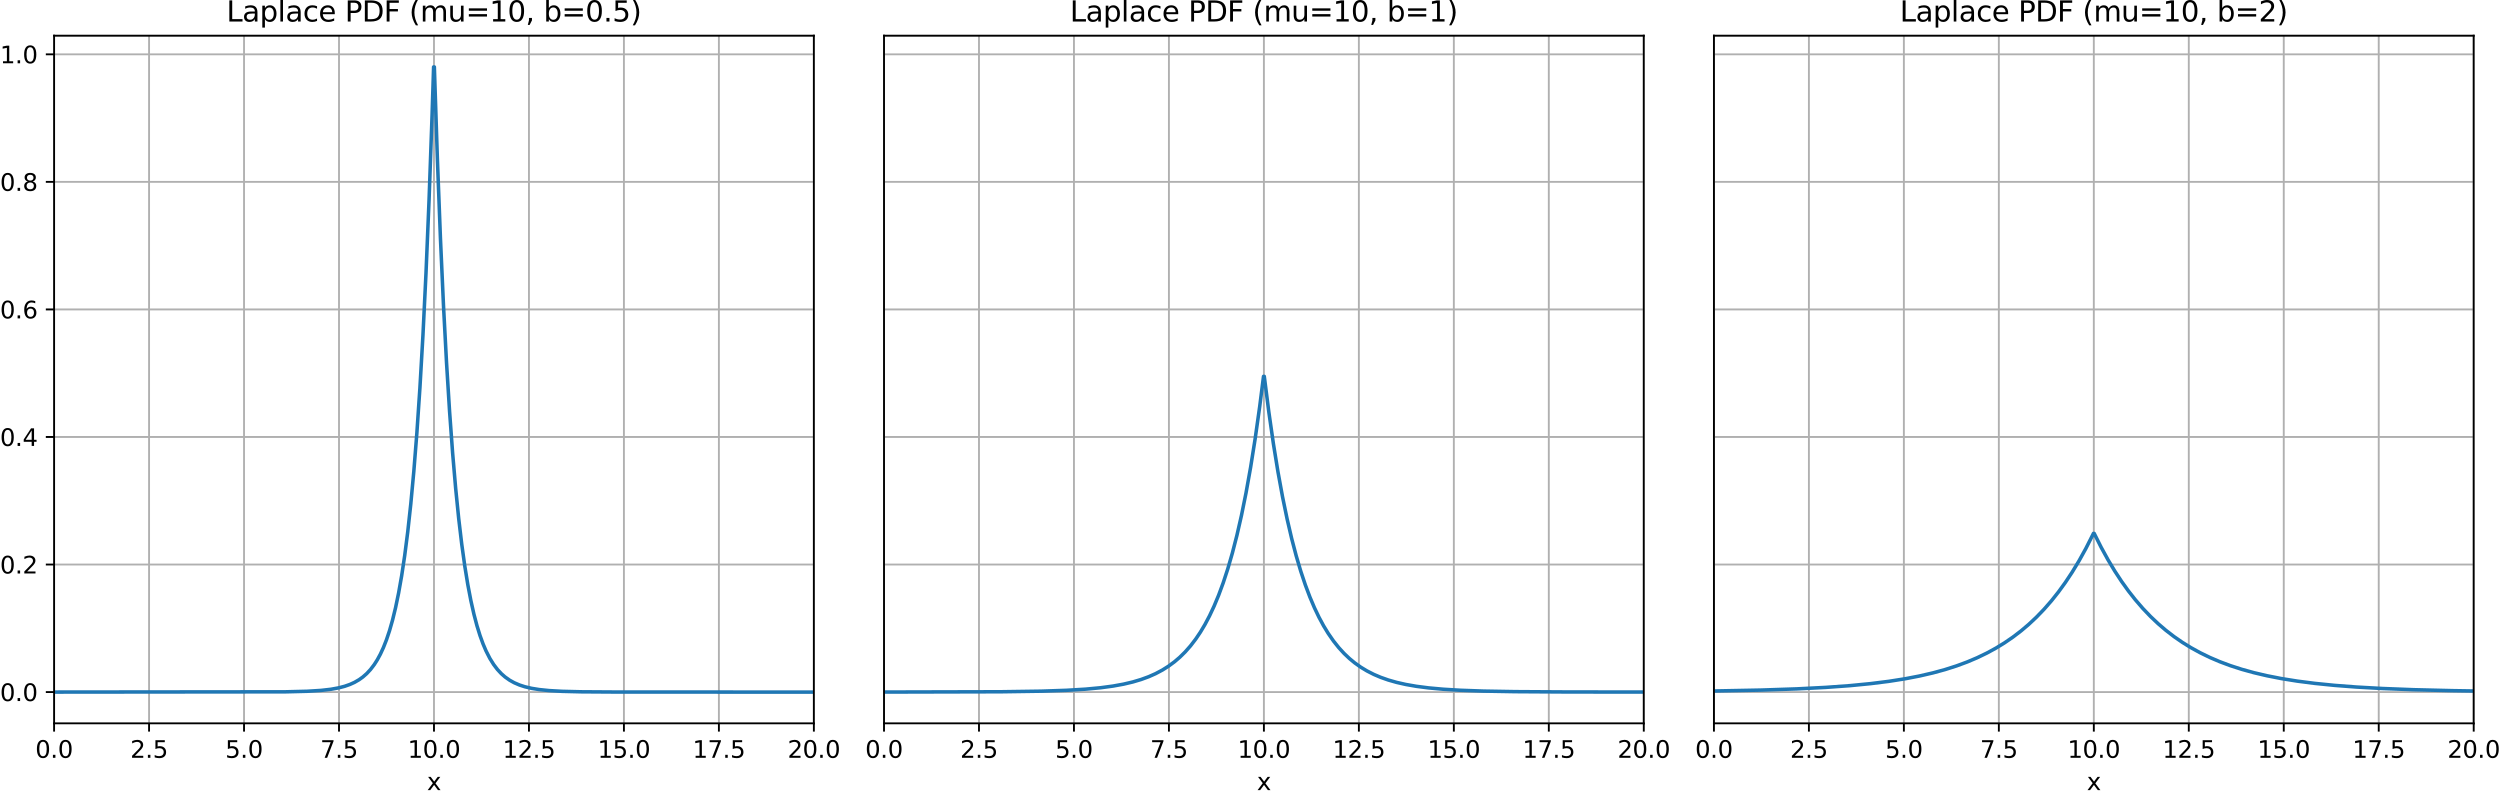 <?xml version="1.0" encoding="UTF-8" standalone="no"?>
<svg
   width="1058.571pt"
   height="336.634pt"
   viewBox="0 0 1058.571 336.634"
   version="1.1"
   id="svg981"
   sodipodi:docname="laplace_distribution.svg"
   inkscape:version="1.2.2 (b0a8486, 2022-12-01)"
   xmlns:inkscape="http://www.inkscape.org/namespaces/inkscape"
   xmlns:sodipodi="http://sodipodi.sourceforge.net/DTD/sodipodi-0.dtd"
   xmlns:xlink="http://www.w3.org/1999/xlink"
   xmlns="http://www.w3.org/2000/svg"
   xmlns:svg="http://www.w3.org/2000/svg"
   xmlns:rdf="http://www.w3.org/1999/02/22-rdf-syntax-ns#"
   xmlns:cc="http://creativecommons.org/ns#"
   xmlns:dc="http://purl.org/dc/elements/1.1/">
  <sodipodi:namedview
     id="namedview983"
     pagecolor="#ffffff"
     bordercolor="#000000"
     borderopacity="0.25"
     inkscape:showpageshadow="2"
     inkscape:pageopacity="0.0"
     inkscape:pagecheckerboard="0"
     inkscape:deskcolor="#d1d1d1"
     inkscape:document-units="pt"
     showgrid="false"
     inkscape:zoom="0.93664012"
     inkscape:cx="585.06996"
     inkscape:cy="224.73946"
     inkscape:window-width="1848"
     inkscape:window-height="1016"
     inkscape:window-x="72"
     inkscape:window-y="27"
     inkscape:window-maximized="1"
     inkscape:current-layer="svg981" />
  <defs
     id="defs6">
    <style
       type="text/css"
       id="style4">*{stroke-linejoin: round; stroke-linecap: butt}</style>
  </defs>
  <g
     id="figure_1">
    <g
       id="patch_1">
      <path
         d="M 0 336.634  L 1058.571 336.634  L 1058.571 0  L 0 0  z "
         style="fill: #ffffff"
         id="path8" />
    </g>
    <g
       id="axes_1">
      <g
         id="patch_2">
        <path
           d="M 22.903 306.278  L 344.615 306.278  L 344.615 15.118  L 22.903 15.118  z "
           style="fill: #ffffff"
           id="path11" />
      </g>
      <g
         id="matplotlib.axis_1">
        <g
           id="xtick_1">
          <g
             id="line2d_1">
            <path
               d="M 22.903 306.278  L 22.903 15.118  "
               clip-path="url(#p0ee4fbca55)"
               style="fill: none; stroke: #b0b0b0; stroke-width: 0.8; stroke-linecap: square"
               id="path14" />
          </g>
          <g
             id="line2d_2">
            <defs
               id="defs18">
              <path
                 id="md9a27028e1"
                 d="M 0 0  L 0 3.5  "
                 style="stroke: #000000; stroke-width: 0.8" />
            </defs>
            <g
               id="g22">
              <use
                 xlink:href="#md9a27028e1"
                 x="22.903"
                 y="306.278"
                 style="stroke: #000000; stroke-width: 0.8"
                 id="use20" />
            </g>
          </g>
          <g
             id="text_1">
            <!-- 0.0 -->
            <g
               transform="translate(14.952 320.877) scale(0.1 -0.1)"
               id="g35">
              <defs
                 id="defs27">
                <path
                   id="DejaVuSans-30"
                   d="M 2034 4250  Q 1547 4250 1301 3770  Q 1056 3291 1056 2328  Q 1056 1369 1301 889  Q 1547 409 2034 409  Q 2525 409 2770 889  Q 3016 1369 3016 2328  Q 3016 3291 2770 3770  Q 2525 4250 2034 4250  z M 2034 4750  Q 2819 4750 3233 4129  Q 3647 3509 3647 2328  Q 3647 1150 3233 529  Q 2819 -91 2034 -91  Q 1250 -91 836 529  Q 422 1150 422 2328  Q 422 3509 836 4129  Q 1250 4750 2034 4750  z "
                   transform="scale(0.016)" />
                <path
                   id="DejaVuSans-2e"
                   d="M 684 794  L 1344 794  L 1344 0  L 684 0  L 684 794  z "
                   transform="scale(0.016)" />
              </defs>
              <use
                 xlink:href="#DejaVuSans-30"
                 id="use29" />
              <use
                 xlink:href="#DejaVuSans-2e"
                 x="63.623"
                 id="use31" />
              <use
                 xlink:href="#DejaVuSans-30"
                 x="95.41"
                 id="use33" />
            </g>
          </g>
        </g>
        <g
           id="xtick_2">
          <g
             id="line2d_3">
            <path
               d="M 63.117 306.278  L 63.117 15.118  "
               clip-path="url(#p0ee4fbca55)"
               style="fill: none; stroke: #b0b0b0; stroke-width: 0.8; stroke-linecap: square"
               id="path39" />
          </g>
          <g
             id="line2d_4">
            <g
               id="g44">
              <use
                 xlink:href="#md9a27028e1"
                 x="63.117"
                 y="306.278"
                 style="stroke: #000000; stroke-width: 0.8"
                 id="use42" />
            </g>
          </g>
          <g
             id="text_2">
            <!-- 2.5 -->
            <g
               transform="translate(55.166 320.877) scale(0.1 -0.1)"
               id="g57">
              <defs
                 id="defs49">
                <path
                   id="DejaVuSans-32"
                   d="M 1228 531  L 3431 531  L 3431 0  L 469 0  L 469 531  Q 828 903 1448 1529  Q 2069 2156 2228 2338  Q 2531 2678 2651 2914  Q 2772 3150 2772 3378  Q 2772 3750 2511 3984  Q 2250 4219 1831 4219  Q 1534 4219 1204 4116  Q 875 4013 500 3803  L 500 4441  Q 881 4594 1212 4672  Q 1544 4750 1819 4750  Q 2544 4750 2975 4387  Q 3406 4025 3406 3419  Q 3406 3131 3298 2873  Q 3191 2616 2906 2266  Q 2828 2175 2409 1742  Q 1991 1309 1228 531  z "
                   transform="scale(0.016)" />
                <path
                   id="DejaVuSans-35"
                   d="M 691 4666  L 3169 4666  L 3169 4134  L 1269 4134  L 1269 2991  Q 1406 3038 1543 3061  Q 1681 3084 1819 3084  Q 2600 3084 3056 2656  Q 3513 2228 3513 1497  Q 3513 744 3044 326  Q 2575 -91 1722 -91  Q 1428 -91 1123 -41  Q 819 9 494 109  L 494 744  Q 775 591 1075 516  Q 1375 441 1709 441  Q 2250 441 2565 725  Q 2881 1009 2881 1497  Q 2881 1984 2565 2268  Q 2250 2553 1709 2553  Q 1456 2553 1204 2497  Q 953 2441 691 2322  L 691 4666  z "
                   transform="scale(0.016)" />
              </defs>
              <use
                 xlink:href="#DejaVuSans-32"
                 id="use51" />
              <use
                 xlink:href="#DejaVuSans-2e"
                 x="63.623"
                 id="use53" />
              <use
                 xlink:href="#DejaVuSans-35"
                 x="95.41"
                 id="use55" />
            </g>
          </g>
        </g>
        <g
           id="xtick_3">
          <g
             id="line2d_5">
            <path
               d="M 103.331 306.278  L 103.331 15.118  "
               clip-path="url(#p0ee4fbca55)"
               style="fill: none; stroke: #b0b0b0; stroke-width: 0.8; stroke-linecap: square"
               id="path61" />
          </g>
          <g
             id="line2d_6">
            <g
               id="g66">
              <use
                 xlink:href="#md9a27028e1"
                 x="103.331"
                 y="306.278"
                 style="stroke: #000000; stroke-width: 0.8"
                 id="use64" />
            </g>
          </g>
          <g
             id="text_3">
            <!-- 5.0 -->
            <g
               transform="translate(95.379 320.877) scale(0.1 -0.1)"
               id="g75">
              <use
                 xlink:href="#DejaVuSans-35"
                 id="use69" />
              <use
                 xlink:href="#DejaVuSans-2e"
                 x="63.623"
                 id="use71" />
              <use
                 xlink:href="#DejaVuSans-30"
                 x="95.41"
                 id="use73" />
            </g>
          </g>
        </g>
        <g
           id="xtick_4">
          <g
             id="line2d_7">
            <path
               d="M 143.545 306.278  L 143.545 15.118  "
               clip-path="url(#p0ee4fbca55)"
               style="fill: none; stroke: #b0b0b0; stroke-width: 0.8; stroke-linecap: square"
               id="path79" />
          </g>
          <g
             id="line2d_8">
            <g
               id="g84">
              <use
                 xlink:href="#md9a27028e1"
                 x="143.545"
                 y="306.278"
                 style="stroke: #000000; stroke-width: 0.8"
                 id="use82" />
            </g>
          </g>
          <g
             id="text_4">
            <!-- 7.5 -->
            <g
               transform="translate(135.593 320.877) scale(0.1 -0.1)"
               id="g96">
              <defs
                 id="defs88">
                <path
                   id="DejaVuSans-37"
                   d="M 525 4666  L 3525 4666  L 3525 4397  L 1831 0  L 1172 0  L 2766 4134  L 525 4134  L 525 4666  z "
                   transform="scale(0.016)" />
              </defs>
              <use
                 xlink:href="#DejaVuSans-37"
                 id="use90" />
              <use
                 xlink:href="#DejaVuSans-2e"
                 x="63.623"
                 id="use92" />
              <use
                 xlink:href="#DejaVuSans-35"
                 x="95.41"
                 id="use94" />
            </g>
          </g>
        </g>
        <g
           id="xtick_5">
          <g
             id="line2d_9">
            <path
               d="M 183.759 306.278  L 183.759 15.118  "
               clip-path="url(#p0ee4fbca55)"
               style="fill: none; stroke: #b0b0b0; stroke-width: 0.8; stroke-linecap: square"
               id="path100" />
          </g>
          <g
             id="line2d_10">
            <g
               id="g105">
              <use
                 xlink:href="#md9a27028e1"
                 x="183.759"
                 y="306.278"
                 style="stroke: #000000; stroke-width: 0.8"
                 id="use103" />
            </g>
          </g>
          <g
             id="text_5">
            <!-- 10.0 -->
            <g
               transform="translate(172.626 320.877) scale(0.1 -0.1)"
               id="g119">
              <defs
                 id="defs109">
                <path
                   id="DejaVuSans-31"
                   d="M 794 531  L 1825 531  L 1825 4091  L 703 3866  L 703 4441  L 1819 4666  L 2450 4666  L 2450 531  L 3481 531  L 3481 0  L 794 0  L 794 531  z "
                   transform="scale(0.016)" />
              </defs>
              <use
                 xlink:href="#DejaVuSans-31"
                 id="use111" />
              <use
                 xlink:href="#DejaVuSans-30"
                 x="63.623"
                 id="use113" />
              <use
                 xlink:href="#DejaVuSans-2e"
                 x="127.246"
                 id="use115" />
              <use
                 xlink:href="#DejaVuSans-30"
                 x="159.033"
                 id="use117" />
            </g>
          </g>
        </g>
        <g
           id="xtick_6">
          <g
             id="line2d_11">
            <path
               d="M 223.973 306.278  L 223.973 15.118  "
               clip-path="url(#p0ee4fbca55)"
               style="fill: none; stroke: #b0b0b0; stroke-width: 0.8; stroke-linecap: square"
               id="path123" />
          </g>
          <g
             id="line2d_12">
            <g
               id="g128">
              <use
                 xlink:href="#md9a27028e1"
                 x="223.973"
                 y="306.278"
                 style="stroke: #000000; stroke-width: 0.8"
                 id="use126" />
            </g>
          </g>
          <g
             id="text_6">
            <!-- 12.5 -->
            <g
               transform="translate(212.84 320.877) scale(0.1 -0.1)"
               id="g139">
              <use
                 xlink:href="#DejaVuSans-31"
                 id="use131" />
              <use
                 xlink:href="#DejaVuSans-32"
                 x="63.623"
                 id="use133" />
              <use
                 xlink:href="#DejaVuSans-2e"
                 x="127.246"
                 id="use135" />
              <use
                 xlink:href="#DejaVuSans-35"
                 x="159.033"
                 id="use137" />
            </g>
          </g>
        </g>
        <g
           id="xtick_7">
          <g
             id="line2d_13">
            <path
               d="M 264.187 306.278  L 264.187 15.118  "
               clip-path="url(#p0ee4fbca55)"
               style="fill: none; stroke: #b0b0b0; stroke-width: 0.8; stroke-linecap: square"
               id="path143" />
          </g>
          <g
             id="line2d_14">
            <g
               id="g148">
              <use
                 xlink:href="#md9a27028e1"
                 x="264.187"
                 y="306.278"
                 style="stroke: #000000; stroke-width: 0.8"
                 id="use146" />
            </g>
          </g>
          <g
             id="text_7">
            <!-- 15.0 -->
            <g
               transform="translate(253.054 320.877) scale(0.1 -0.1)"
               id="g159">
              <use
                 xlink:href="#DejaVuSans-31"
                 id="use151" />
              <use
                 xlink:href="#DejaVuSans-35"
                 x="63.623"
                 id="use153" />
              <use
                 xlink:href="#DejaVuSans-2e"
                 x="127.246"
                 id="use155" />
              <use
                 xlink:href="#DejaVuSans-30"
                 x="159.033"
                 id="use157" />
            </g>
          </g>
        </g>
        <g
           id="xtick_8">
          <g
             id="line2d_15">
            <path
               d="M 304.401 306.278  L 304.401 15.118  "
               clip-path="url(#p0ee4fbca55)"
               style="fill: none; stroke: #b0b0b0; stroke-width: 0.8; stroke-linecap: square"
               id="path163" />
          </g>
          <g
             id="line2d_16">
            <g
               id="g168">
              <use
                 xlink:href="#md9a27028e1"
                 x="304.401"
                 y="306.278"
                 style="stroke: #000000; stroke-width: 0.8"
                 id="use166" />
            </g>
          </g>
          <g
             id="text_8">
            <!-- 17.5 -->
            <g
               transform="translate(293.268 320.877) scale(0.1 -0.1)"
               id="g179">
              <use
                 xlink:href="#DejaVuSans-31"
                 id="use171" />
              <use
                 xlink:href="#DejaVuSans-37"
                 x="63.623"
                 id="use173" />
              <use
                 xlink:href="#DejaVuSans-2e"
                 x="127.246"
                 id="use175" />
              <use
                 xlink:href="#DejaVuSans-35"
                 x="159.033"
                 id="use177" />
            </g>
          </g>
        </g>
        <g
           id="xtick_9">
          <g
             id="line2d_17">
            <path
               d="M 344.615 306.278  L 344.615 15.118  "
               clip-path="url(#p0ee4fbca55)"
               style="fill: none; stroke: #b0b0b0; stroke-width: 0.8; stroke-linecap: square"
               id="path183" />
          </g>
          <g
             id="line2d_18">
            <g
               id="g188">
              <use
                 xlink:href="#md9a27028e1"
                 x="344.615"
                 y="306.278"
                 style="stroke: #000000; stroke-width: 0.8"
                 id="use186" />
            </g>
          </g>
          <g
             id="text_9">
            <!-- 20.0 -->
            <g
               transform="translate(333.482 320.877) scale(0.1 -0.1)"
               id="g199">
              <use
                 xlink:href="#DejaVuSans-32"
                 id="use191" />
              <use
                 xlink:href="#DejaVuSans-30"
                 x="63.623"
                 id="use193" />
              <use
                 xlink:href="#DejaVuSans-2e"
                 x="127.246"
                 id="use195" />
              <use
                 xlink:href="#DejaVuSans-30"
                 x="159.033"
                 id="use197" />
            </g>
          </g>
        </g>
        <g
           id="text_10">
          <!-- x -->
          <g
             transform="translate(180.8 334.555) scale(0.1 -0.1)"
             id="g208">
            <defs
               id="defs204">
              <path
                 id="DejaVuSans-78"
                 d="M 3513 3500  L 2247 1797  L 3578 0  L 2900 0  L 1881 1375  L 863 0  L 184 0  L 1544 1831  L 300 3500  L 978 3500  L 1906 2253  L 2834 3500  L 3513 3500  z "
                 transform="scale(0.016)" />
            </defs>
            <use
               xlink:href="#DejaVuSans-78"
               id="use206" />
          </g>
        </g>
      </g>
      <g
         id="matplotlib.axis_2">
        <g
           id="ytick_1">
          <g
             id="line2d_19">
            <path
               d="M 22.903 293.044  L 344.615 293.044  "
               clip-path="url(#p0ee4fbca55)"
               style="fill: none; stroke: #b0b0b0; stroke-width: 0.8; stroke-linecap: square"
               id="path212" />
          </g>
          <g
             id="line2d_20">
            <defs
               id="defs216">
              <path
                 id="m57f2891fca"
                 d="M 0 0  L -3.5 0  "
                 style="stroke: #000000; stroke-width: 0.8" />
            </defs>
            <g
               id="g220">
              <use
                 xlink:href="#m57f2891fca"
                 x="22.903"
                 y="293.044"
                 style="stroke: #000000; stroke-width: 0.8"
                 id="use218" />
            </g>
          </g>
          <g
             id="text_11">
            <!-- 0.0 -->
            <g
               transform="translate(0 296.843) scale(0.1 -0.1)"
               id="g229">
              <use
                 xlink:href="#DejaVuSans-30"
                 id="use223" />
              <use
                 xlink:href="#DejaVuSans-2e"
                 x="63.623"
                 id="use225" />
              <use
                 xlink:href="#DejaVuSans-30"
                 x="95.41"
                 id="use227" />
            </g>
          </g>
        </g>
        <g
           id="ytick_2">
          <g
             id="line2d_21">
            <path
               d="M 22.903 239.035  L 344.615 239.035  "
               clip-path="url(#p0ee4fbca55)"
               style="fill: none; stroke: #b0b0b0; stroke-width: 0.8; stroke-linecap: square"
               id="path233" />
          </g>
          <g
             id="line2d_22">
            <g
               id="g238">
              <use
                 xlink:href="#m57f2891fca"
                 x="22.903"
                 y="239.035"
                 style="stroke: #000000; stroke-width: 0.8"
                 id="use236" />
            </g>
          </g>
          <g
             id="text_12">
            <!-- 0.2 -->
            <g
               transform="translate(0 242.834) scale(0.1 -0.1)"
               id="g247">
              <use
                 xlink:href="#DejaVuSans-30"
                 id="use241" />
              <use
                 xlink:href="#DejaVuSans-2e"
                 x="63.623"
                 id="use243" />
              <use
                 xlink:href="#DejaVuSans-32"
                 x="95.41"
                 id="use245" />
            </g>
          </g>
        </g>
        <g
           id="ytick_3">
          <g
             id="line2d_23">
            <path
               d="M 22.903 185.026  L 344.615 185.026  "
               clip-path="url(#p0ee4fbca55)"
               style="fill: none; stroke: #b0b0b0; stroke-width: 0.8; stroke-linecap: square"
               id="path251" />
          </g>
          <g
             id="line2d_24">
            <g
               id="g256">
              <use
                 xlink:href="#m57f2891fca"
                 x="22.903"
                 y="185.026"
                 style="stroke: #000000; stroke-width: 0.8"
                 id="use254" />
            </g>
          </g>
          <g
             id="text_13">
            <!-- 0.4 -->
            <g
               transform="translate(0 188.825) scale(0.1 -0.1)"
               id="g268">
              <defs
                 id="defs260">
                <path
                   id="DejaVuSans-34"
                   d="M 2419 4116  L 825 1625  L 2419 1625  L 2419 4116  z M 2253 4666  L 3047 4666  L 3047 1625  L 3713 1625  L 3713 1100  L 3047 1100  L 3047 0  L 2419 0  L 2419 1100  L 313 1100  L 313 1709  L 2253 4666  z "
                   transform="scale(0.016)" />
              </defs>
              <use
                 xlink:href="#DejaVuSans-30"
                 id="use262" />
              <use
                 xlink:href="#DejaVuSans-2e"
                 x="63.623"
                 id="use264" />
              <use
                 xlink:href="#DejaVuSans-34"
                 x="95.41"
                 id="use266" />
            </g>
          </g>
        </g>
        <g
           id="ytick_4">
          <g
             id="line2d_25">
            <path
               d="M 22.903 131.018  L 344.615 131.018  "
               clip-path="url(#p0ee4fbca55)"
               style="fill: none; stroke: #b0b0b0; stroke-width: 0.8; stroke-linecap: square"
               id="path272" />
          </g>
          <g
             id="line2d_26">
            <g
               id="g277">
              <use
                 xlink:href="#m57f2891fca"
                 x="22.903"
                 y="131.018"
                 style="stroke: #000000; stroke-width: 0.8"
                 id="use275" />
            </g>
          </g>
          <g
             id="text_14">
            <!-- 0.6 -->
            <g
               transform="translate(0 134.817) scale(0.1 -0.1)"
               id="g289">
              <defs
                 id="defs281">
                <path
                   id="DejaVuSans-36"
                   d="M 2113 2584  Q 1688 2584 1439 2293  Q 1191 2003 1191 1497  Q 1191 994 1439 701  Q 1688 409 2113 409  Q 2538 409 2786 701  Q 3034 994 3034 1497  Q 3034 2003 2786 2293  Q 2538 2584 2113 2584  z M 3366 4563  L 3366 3988  Q 3128 4100 2886 4159  Q 2644 4219 2406 4219  Q 1781 4219 1451 3797  Q 1122 3375 1075 2522  Q 1259 2794 1537 2939  Q 1816 3084 2150 3084  Q 2853 3084 3261 2657  Q 3669 2231 3669 1497  Q 3669 778 3244 343  Q 2819 -91 2113 -91  Q 1303 -91 875 529  Q 447 1150 447 2328  Q 447 3434 972 4092  Q 1497 4750 2381 4750  Q 2619 4750 2861 4703  Q 3103 4656 3366 4563  z "
                   transform="scale(0.016)" />
              </defs>
              <use
                 xlink:href="#DejaVuSans-30"
                 id="use283" />
              <use
                 xlink:href="#DejaVuSans-2e"
                 x="63.623"
                 id="use285" />
              <use
                 xlink:href="#DejaVuSans-36"
                 x="95.41"
                 id="use287" />
            </g>
          </g>
        </g>
        <g
           id="ytick_5">
          <g
             id="line2d_27">
            <path
               d="M 22.903 77.009  L 344.615 77.009  "
               clip-path="url(#p0ee4fbca55)"
               style="fill: none; stroke: #b0b0b0; stroke-width: 0.8; stroke-linecap: square"
               id="path293" />
          </g>
          <g
             id="line2d_28">
            <g
               id="g298">
              <use
                 xlink:href="#m57f2891fca"
                 x="22.903"
                 y="77.009"
                 style="stroke: #000000; stroke-width: 0.8"
                 id="use296" />
            </g>
          </g>
          <g
             id="text_15">
            <!-- 0.8 -->
            <g
               transform="translate(0 80.808) scale(0.1 -0.1)"
               id="g310">
              <defs
                 id="defs302">
                <path
                   id="DejaVuSans-38"
                   d="M 2034 2216  Q 1584 2216 1326 1975  Q 1069 1734 1069 1313  Q 1069 891 1326 650  Q 1584 409 2034 409  Q 2484 409 2743 651  Q 3003 894 3003 1313  Q 3003 1734 2745 1975  Q 2488 2216 2034 2216  z M 1403 2484  Q 997 2584 770 2862  Q 544 3141 544 3541  Q 544 4100 942 4425  Q 1341 4750 2034 4750  Q 2731 4750 3128 4425  Q 3525 4100 3525 3541  Q 3525 3141 3298 2862  Q 3072 2584 2669 2484  Q 3125 2378 3379 2068  Q 3634 1759 3634 1313  Q 3634 634 3220 271  Q 2806 -91 2034 -91  Q 1263 -91 848 271  Q 434 634 434 1313  Q 434 1759 690 2068  Q 947 2378 1403 2484  z M 1172 3481  Q 1172 3119 1398 2916  Q 1625 2713 2034 2713  Q 2441 2713 2670 2916  Q 2900 3119 2900 3481  Q 2900 3844 2670 4047  Q 2441 4250 2034 4250  Q 1625 4250 1398 4047  Q 1172 3844 1172 3481  z "
                   transform="scale(0.016)" />
              </defs>
              <use
                 xlink:href="#DejaVuSans-30"
                 id="use304" />
              <use
                 xlink:href="#DejaVuSans-2e"
                 x="63.623"
                 id="use306" />
              <use
                 xlink:href="#DejaVuSans-38"
                 x="95.41"
                 id="use308" />
            </g>
          </g>
        </g>
        <g
           id="ytick_6">
          <g
             id="line2d_29">
            <path
               d="M 22.903 23  L 344.615 23  "
               clip-path="url(#p0ee4fbca55)"
               style="fill: none; stroke: #b0b0b0; stroke-width: 0.8; stroke-linecap: square"
               id="path314" />
          </g>
          <g
             id="line2d_30">
            <g
               id="g319">
              <use
                 xlink:href="#m57f2891fca"
                 x="22.903"
                 y="23"
                 style="stroke: #000000; stroke-width: 0.8"
                 id="use317" />
            </g>
          </g>
          <g
             id="text_16">
            <!-- 1.0 -->
            <g
               transform="translate(0 26.799) scale(0.1 -0.1)"
               id="g328">
              <use
                 xlink:href="#DejaVuSans-31"
                 id="use322" />
              <use
                 xlink:href="#DejaVuSans-2e"
                 x="63.623"
                 id="use324" />
              <use
                 xlink:href="#DejaVuSans-30"
                 x="95.41"
                 id="use326" />
            </g>
          </g>
        </g>
      </g>
      <g
         id="line2d_31">
        <path
           d="M 22.903 293.044  L 120.801 292.936  L 130.14 292.7  L 135.937 292.337  L 140.123 291.855  L 143.344 291.269  L 145.92 290.599  L 148.174 289.808  L 150.106 288.93  L 152.039 287.812  L 153.649 286.653  L 155.259 285.236  L 156.869 283.506  L 158.479 281.392  L 159.767 279.368  L 161.056 276.993  L 162.344 274.205  L 163.632 270.932  L 164.92 267.092  L 166.208 262.584  L 167.496 257.293  L 168.784 251.083  L 170.073 243.795  L 171.361 235.241  L 172.649 225.2  L 173.937 213.416  L 175.225 199.585  L 176.513 183.351  L 177.801 164.298  L 179.089 141.934  L 180.378 115.687  L 181.666 84.88  L 182.954 48.723  L 183.598 28.353  L 183.92 28.353  L 185.208 67.525  L 186.496 100.9  L 187.784 129.336  L 189.073 153.563  L 190.361 174.205  L 191.649 191.793  L 192.937 206.777  L 194.225 219.544  L 195.513 230.421  L 196.801 239.689  L 198.089 247.585  L 199.378 254.313  L 200.666 260.044  L 201.954 264.928  L 203.242 269.089  L 204.53 272.634  L 205.818 275.655  L 207.428 278.809  L 209.039 281.392  L 210.649 283.506  L 212.259 285.236  L 213.869 286.653  L 215.801 288.018  L 217.734 289.091  L 219.988 290.057  L 222.242 290.787  L 225.14 291.47  L 228.361 291.989  L 232.547 292.417  L 238.022 292.726  L 246.072 292.927  L 260.564 293.024  L 315.954 293.044  L 344.615 293.044  L 344.615 293.044  "
           clip-path="url(#p0ee4fbca55)"
           style="fill: none; stroke: #1f77b4; stroke-width: 1.5; stroke-linecap: square"
           id="path333" />
      </g>
      <g
         id="patch_3">
        <path
           d="M 22.903 306.278  L 22.903 15.118  "
           style="fill: none; stroke: #000000; stroke-width: 0.8; stroke-linejoin: miter; stroke-linecap: square"
           id="path336" />
      </g>
      <g
         id="patch_4">
        <path
           d="M 344.615 306.278  L 344.615 15.118  "
           style="fill: none; stroke: #000000; stroke-width: 0.8; stroke-linejoin: miter; stroke-linecap: square"
           id="path339" />
      </g>
      <g
         id="patch_5">
        <path
           d="M 22.903 306.278  L 344.615 306.278  "
           style="fill: none; stroke: #000000; stroke-width: 0.8; stroke-linejoin: miter; stroke-linecap: square"
           id="path342" />
      </g>
      <g
         id="patch_6">
        <path
           d="M 22.903 15.118  L 344.615 15.118  "
           style="fill: none; stroke: #000000; stroke-width: 0.8; stroke-linejoin: miter; stroke-linecap: square"
           id="path345" />
      </g>
      <g
         id="text_17">
        <!-- Laplace PDF (mu=10, b=0.5) -->
        <g
           transform="translate(95.909 9.118) scale(0.12 -0.12)"
           id="g419">
          <defs
             id="defs365">
            <path
               id="DejaVuSans-4c"
               d="M 628 4666  L 1259 4666  L 1259 531  L 3531 531  L 3531 0  L 628 0  L 628 4666  z "
               transform="scale(0.016)" />
            <path
               id="DejaVuSans-61"
               d="M 2194 1759  Q 1497 1759 1228 1600  Q 959 1441 959 1056  Q 959 750 1161 570  Q 1363 391 1709 391  Q 2188 391 2477 730  Q 2766 1069 2766 1631  L 2766 1759  L 2194 1759  z M 3341 1997  L 3341 0  L 2766 0  L 2766 531  Q 2569 213 2275 61  Q 1981 -91 1556 -91  Q 1019 -91 701 211  Q 384 513 384 1019  Q 384 1609 779 1909  Q 1175 2209 1959 2209  L 2766 2209  L 2766 2266  Q 2766 2663 2505 2880  Q 2244 3097 1772 3097  Q 1472 3097 1187 3025  Q 903 2953 641 2809  L 641 3341  Q 956 3463 1253 3523  Q 1550 3584 1831 3584  Q 2591 3584 2966 3190  Q 3341 2797 3341 1997  z "
               transform="scale(0.016)" />
            <path
               id="DejaVuSans-70"
               d="M 1159 525  L 1159 -1331  L 581 -1331  L 581 3500  L 1159 3500  L 1159 2969  Q 1341 3281 1617 3432  Q 1894 3584 2278 3584  Q 2916 3584 3314 3078  Q 3713 2572 3713 1747  Q 3713 922 3314 415  Q 2916 -91 2278 -91  Q 1894 -91 1617 61  Q 1341 213 1159 525  z M 3116 1747  Q 3116 2381 2855 2742  Q 2594 3103 2138 3103  Q 1681 3103 1420 2742  Q 1159 2381 1159 1747  Q 1159 1113 1420 752  Q 1681 391 2138 391  Q 2594 391 2855 752  Q 3116 1113 3116 1747  z "
               transform="scale(0.016)" />
            <path
               id="DejaVuSans-6c"
               d="M 603 4863  L 1178 4863  L 1178 0  L 603 0  L 603 4863  z "
               transform="scale(0.016)" />
            <path
               id="DejaVuSans-63"
               d="M 3122 3366  L 3122 2828  Q 2878 2963 2633 3030  Q 2388 3097 2138 3097  Q 1578 3097 1268 2742  Q 959 2388 959 1747  Q 959 1106 1268 751  Q 1578 397 2138 397  Q 2388 397 2633 464  Q 2878 531 3122 666  L 3122 134  Q 2881 22 2623 -34  Q 2366 -91 2075 -91  Q 1284 -91 818 406  Q 353 903 353 1747  Q 353 2603 823 3093  Q 1294 3584 2113 3584  Q 2378 3584 2631 3529  Q 2884 3475 3122 3366  z "
               transform="scale(0.016)" />
            <path
               id="DejaVuSans-65"
               d="M 3597 1894  L 3597 1613  L 953 1613  Q 991 1019 1311 708  Q 1631 397 2203 397  Q 2534 397 2845 478  Q 3156 559 3463 722  L 3463 178  Q 3153 47 2828 -22  Q 2503 -91 2169 -91  Q 1331 -91 842 396  Q 353 884 353 1716  Q 353 2575 817 3079  Q 1281 3584 2069 3584  Q 2775 3584 3186 3129  Q 3597 2675 3597 1894  z M 3022 2063  Q 3016 2534 2758 2815  Q 2500 3097 2075 3097  Q 1594 3097 1305 2825  Q 1016 2553 972 2059  L 3022 2063  z "
               transform="scale(0.016)" />
            <path
               id="DejaVuSans-20"
               transform="scale(0.016)" />
            <path
               id="DejaVuSans-50"
               d="M 1259 4147  L 1259 2394  L 2053 2394  Q 2494 2394 2734 2622  Q 2975 2850 2975 3272  Q 2975 3691 2734 3919  Q 2494 4147 2053 4147  L 1259 4147  z M 628 4666  L 2053 4666  Q 2838 4666 3239 4311  Q 3641 3956 3641 3272  Q 3641 2581 3239 2228  Q 2838 1875 2053 1875  L 1259 1875  L 1259 0  L 628 0  L 628 4666  z "
               transform="scale(0.016)" />
            <path
               id="DejaVuSans-44"
               d="M 1259 4147  L 1259 519  L 2022 519  Q 2988 519 3436 956  Q 3884 1394 3884 2338  Q 3884 3275 3436 3711  Q 2988 4147 2022 4147  L 1259 4147  z M 628 4666  L 1925 4666  Q 3281 4666 3915 4102  Q 4550 3538 4550 2338  Q 4550 1131 3912 565  Q 3275 0 1925 0  L 628 0  L 628 4666  z "
               transform="scale(0.016)" />
            <path
               id="DejaVuSans-46"
               d="M 628 4666  L 3309 4666  L 3309 4134  L 1259 4134  L 1259 2759  L 3109 2759  L 3109 2228  L 1259 2228  L 1259 0  L 628 0  L 628 4666  z "
               transform="scale(0.016)" />
            <path
               id="DejaVuSans-28"
               d="M 1984 4856  Q 1566 4138 1362 3434  Q 1159 2731 1159 2009  Q 1159 1288 1364 580  Q 1569 -128 1984 -844  L 1484 -844  Q 1016 -109 783 600  Q 550 1309 550 2009  Q 550 2706 781 3412  Q 1013 4119 1484 4856  L 1984 4856  z "
               transform="scale(0.016)" />
            <path
               id="DejaVuSans-6d"
               d="M 3328 2828  Q 3544 3216 3844 3400  Q 4144 3584 4550 3584  Q 5097 3584 5394 3201  Q 5691 2819 5691 2113  L 5691 0  L 5113 0  L 5113 2094  Q 5113 2597 4934 2840  Q 4756 3084 4391 3084  Q 3944 3084 3684 2787  Q 3425 2491 3425 1978  L 3425 0  L 2847 0  L 2847 2094  Q 2847 2600 2669 2842  Q 2491 3084 2119 3084  Q 1678 3084 1418 2786  Q 1159 2488 1159 1978  L 1159 0  L 581 0  L 581 3500  L 1159 3500  L 1159 2956  Q 1356 3278 1631 3431  Q 1906 3584 2284 3584  Q 2666 3584 2933 3390  Q 3200 3197 3328 2828  z "
               transform="scale(0.016)" />
            <path
               id="DejaVuSans-75"
               d="M 544 1381  L 544 3500  L 1119 3500  L 1119 1403  Q 1119 906 1312 657  Q 1506 409 1894 409  Q 2359 409 2629 706  Q 2900 1003 2900 1516  L 2900 3500  L 3475 3500  L 3475 0  L 2900 0  L 2900 538  Q 2691 219 2414 64  Q 2138 -91 1772 -91  Q 1169 -91 856 284  Q 544 659 544 1381  z M 1991 3584  L 1991 3584  z "
               transform="scale(0.016)" />
            <path
               id="DejaVuSans-3d"
               d="M 678 2906  L 4684 2906  L 4684 2381  L 678 2381  L 678 2906  z M 678 1631  L 4684 1631  L 4684 1100  L 678 1100  L 678 1631  z "
               transform="scale(0.016)" />
            <path
               id="DejaVuSans-2c"
               d="M 750 794  L 1409 794  L 1409 256  L 897 -744  L 494 -744  L 750 256  L 750 794  z "
               transform="scale(0.016)" />
            <path
               id="DejaVuSans-62"
               d="M 3116 1747  Q 3116 2381 2855 2742  Q 2594 3103 2138 3103  Q 1681 3103 1420 2742  Q 1159 2381 1159 1747  Q 1159 1113 1420 752  Q 1681 391 2138 391  Q 2594 391 2855 752  Q 3116 1113 3116 1747  z M 1159 2969  Q 1341 3281 1617 3432  Q 1894 3584 2278 3584  Q 2916 3584 3314 3078  Q 3713 2572 3713 1747  Q 3713 922 3314 415  Q 2916 -91 2278 -91  Q 1894 -91 1617 61  Q 1341 213 1159 525  L 1159 0  L 581 0  L 581 4863  L 1159 4863  L 1159 2969  z "
               transform="scale(0.016)" />
            <path
               id="DejaVuSans-29"
               d="M 513 4856  L 1013 4856  Q 1481 4119 1714 3412  Q 1947 2706 1947 2009  Q 1947 1309 1714 600  Q 1481 -109 1013 -844  L 513 -844  Q 928 -128 1133 580  Q 1338 1288 1338 2009  Q 1338 2731 1133 3434  Q 928 4138 513 4856  z "
               transform="scale(0.016)" />
          </defs>
          <use
             xlink:href="#DejaVuSans-4c"
             id="use367" />
          <use
             xlink:href="#DejaVuSans-61"
             x="55.713"
             id="use369" />
          <use
             xlink:href="#DejaVuSans-70"
             x="116.992"
             id="use371" />
          <use
             xlink:href="#DejaVuSans-6c"
             x="180.469"
             id="use373" />
          <use
             xlink:href="#DejaVuSans-61"
             x="208.252"
             id="use375" />
          <use
             xlink:href="#DejaVuSans-63"
             x="269.531"
             id="use377" />
          <use
             xlink:href="#DejaVuSans-65"
             x="324.512"
             id="use379" />
          <use
             xlink:href="#DejaVuSans-20"
             x="386.035"
             id="use381" />
          <use
             xlink:href="#DejaVuSans-50"
             x="417.822"
             id="use383" />
          <use
             xlink:href="#DejaVuSans-44"
             x="478.125"
             id="use385" />
          <use
             xlink:href="#DejaVuSans-46"
             x="555.127"
             id="use387" />
          <use
             xlink:href="#DejaVuSans-20"
             x="612.646"
             id="use389" />
          <use
             xlink:href="#DejaVuSans-28"
             x="644.434"
             id="use391" />
          <use
             xlink:href="#DejaVuSans-6d"
             x="683.447"
             id="use393" />
          <use
             xlink:href="#DejaVuSans-75"
             x="780.859"
             id="use395" />
          <use
             xlink:href="#DejaVuSans-3d"
             x="844.238"
             id="use397" />
          <use
             xlink:href="#DejaVuSans-31"
             x="928.027"
             id="use399" />
          <use
             xlink:href="#DejaVuSans-30"
             x="991.65"
             id="use401" />
          <use
             xlink:href="#DejaVuSans-2c"
             x="1055.273"
             id="use403" />
          <use
             xlink:href="#DejaVuSans-20"
             x="1087.061"
             id="use405" />
          <use
             xlink:href="#DejaVuSans-62"
             x="1118.848"
             id="use407" />
          <use
             xlink:href="#DejaVuSans-3d"
             x="1182.324"
             id="use409" />
          <use
             xlink:href="#DejaVuSans-30"
             x="1266.113"
             id="use411" />
          <use
             xlink:href="#DejaVuSans-2e"
             x="1329.736"
             id="use413" />
          <use
             xlink:href="#DejaVuSans-35"
             x="1361.523"
             id="use415" />
          <use
             xlink:href="#DejaVuSans-29"
             x="1425.146"
             id="use417" />
        </g>
      </g>
    </g>
    <g
       id="axes_2">
      <g
         id="patch_7">
        <path
           d="M 374.315 306.278  L 696.026 306.278  L 696.026 15.118  L 374.315 15.118  z "
           style="fill: #ffffff"
           id="path423" />
      </g>
      <g
         id="matplotlib.axis_3">
        <g
           id="xtick_10">
          <g
             id="line2d_32">
            <path
               d="M 374.315 306.278  L 374.315 15.118  "
               clip-path="url(#p07c163c696)"
               style="fill: none; stroke: #b0b0b0; stroke-width: 0.8; stroke-linecap: square"
               id="path426" />
          </g>
          <g
             id="line2d_33">
            <g
               id="g431">
              <use
                 xlink:href="#md9a27028e1"
                 x="374.315"
                 y="306.278"
                 style="stroke: #000000; stroke-width: 0.8"
                 id="use429" />
            </g>
          </g>
          <g
             id="text_18">
            <!-- 0.0 -->
            <g
               transform="translate(366.363 320.877) scale(0.1 -0.1)"
               id="g440">
              <use
                 xlink:href="#DejaVuSans-30"
                 id="use434" />
              <use
                 xlink:href="#DejaVuSans-2e"
                 x="63.623"
                 id="use436" />
              <use
                 xlink:href="#DejaVuSans-30"
                 x="95.41"
                 id="use438" />
            </g>
          </g>
        </g>
        <g
           id="xtick_11">
          <g
             id="line2d_34">
            <path
               d="M 414.529 306.278  L 414.529 15.118  "
               clip-path="url(#p07c163c696)"
               style="fill: none; stroke: #b0b0b0; stroke-width: 0.8; stroke-linecap: square"
               id="path444" />
          </g>
          <g
             id="line2d_35">
            <g
               id="g449">
              <use
                 xlink:href="#md9a27028e1"
                 x="414.529"
                 y="306.278"
                 style="stroke: #000000; stroke-width: 0.8"
                 id="use447" />
            </g>
          </g>
          <g
             id="text_19">
            <!-- 2.5 -->
            <g
               transform="translate(406.577 320.877) scale(0.1 -0.1)"
               id="g458">
              <use
                 xlink:href="#DejaVuSans-32"
                 id="use452" />
              <use
                 xlink:href="#DejaVuSans-2e"
                 x="63.623"
                 id="use454" />
              <use
                 xlink:href="#DejaVuSans-35"
                 x="95.41"
                 id="use456" />
            </g>
          </g>
        </g>
        <g
           id="xtick_12">
          <g
             id="line2d_36">
            <path
               d="M 454.743 306.278  L 454.743 15.118  "
               clip-path="url(#p07c163c696)"
               style="fill: none; stroke: #b0b0b0; stroke-width: 0.8; stroke-linecap: square"
               id="path462" />
          </g>
          <g
             id="line2d_37">
            <g
               id="g467">
              <use
                 xlink:href="#md9a27028e1"
                 x="454.743"
                 y="306.278"
                 style="stroke: #000000; stroke-width: 0.8"
                 id="use465" />
            </g>
          </g>
          <g
             id="text_20">
            <!-- 5.0 -->
            <g
               transform="translate(446.791 320.877) scale(0.1 -0.1)"
               id="g476">
              <use
                 xlink:href="#DejaVuSans-35"
                 id="use470" />
              <use
                 xlink:href="#DejaVuSans-2e"
                 x="63.623"
                 id="use472" />
              <use
                 xlink:href="#DejaVuSans-30"
                 x="95.41"
                 id="use474" />
            </g>
          </g>
        </g>
        <g
           id="xtick_13">
          <g
             id="line2d_38">
            <path
               d="M 494.957 306.278  L 494.957 15.118  "
               clip-path="url(#p07c163c696)"
               style="fill: none; stroke: #b0b0b0; stroke-width: 0.8; stroke-linecap: square"
               id="path480" />
          </g>
          <g
             id="line2d_39">
            <g
               id="g485">
              <use
                 xlink:href="#md9a27028e1"
                 x="494.957"
                 y="306.278"
                 style="stroke: #000000; stroke-width: 0.8"
                 id="use483" />
            </g>
          </g>
          <g
             id="text_21">
            <!-- 7.5 -->
            <g
               transform="translate(487.005 320.877) scale(0.1 -0.1)"
               id="g494">
              <use
                 xlink:href="#DejaVuSans-37"
                 id="use488" />
              <use
                 xlink:href="#DejaVuSans-2e"
                 x="63.623"
                 id="use490" />
              <use
                 xlink:href="#DejaVuSans-35"
                 x="95.41"
                 id="use492" />
            </g>
          </g>
        </g>
        <g
           id="xtick_14">
          <g
             id="line2d_40">
            <path
               d="M 535.171 306.278  L 535.171 15.118  "
               clip-path="url(#p07c163c696)"
               style="fill: none; stroke: #b0b0b0; stroke-width: 0.8; stroke-linecap: square"
               id="path498" />
          </g>
          <g
             id="line2d_41">
            <g
               id="g503">
              <use
                 xlink:href="#md9a27028e1"
                 x="535.171"
                 y="306.278"
                 style="stroke: #000000; stroke-width: 0.8"
                 id="use501" />
            </g>
          </g>
          <g
             id="text_22">
            <!-- 10.0 -->
            <g
               transform="translate(524.038 320.877) scale(0.1 -0.1)"
               id="g514">
              <use
                 xlink:href="#DejaVuSans-31"
                 id="use506" />
              <use
                 xlink:href="#DejaVuSans-30"
                 x="63.623"
                 id="use508" />
              <use
                 xlink:href="#DejaVuSans-2e"
                 x="127.246"
                 id="use510" />
              <use
                 xlink:href="#DejaVuSans-30"
                 x="159.033"
                 id="use512" />
            </g>
          </g>
        </g>
        <g
           id="xtick_15">
          <g
             id="line2d_42">
            <path
               d="M 575.385 306.278  L 575.385 15.118  "
               clip-path="url(#p07c163c696)"
               style="fill: none; stroke: #b0b0b0; stroke-width: 0.8; stroke-linecap: square"
               id="path518" />
          </g>
          <g
             id="line2d_43">
            <g
               id="g523">
              <use
                 xlink:href="#md9a27028e1"
                 x="575.385"
                 y="306.278"
                 style="stroke: #000000; stroke-width: 0.8"
                 id="use521" />
            </g>
          </g>
          <g
             id="text_23">
            <!-- 12.5 -->
            <g
               transform="translate(564.252 320.877) scale(0.1 -0.1)"
               id="g534">
              <use
                 xlink:href="#DejaVuSans-31"
                 id="use526" />
              <use
                 xlink:href="#DejaVuSans-32"
                 x="63.623"
                 id="use528" />
              <use
                 xlink:href="#DejaVuSans-2e"
                 x="127.246"
                 id="use530" />
              <use
                 xlink:href="#DejaVuSans-35"
                 x="159.033"
                 id="use532" />
            </g>
          </g>
        </g>
        <g
           id="xtick_16">
          <g
             id="line2d_44">
            <path
               d="M 615.599 306.278  L 615.599 15.118  "
               clip-path="url(#p07c163c696)"
               style="fill: none; stroke: #b0b0b0; stroke-width: 0.8; stroke-linecap: square"
               id="path538" />
          </g>
          <g
             id="line2d_45">
            <g
               id="g543">
              <use
                 xlink:href="#md9a27028e1"
                 x="615.599"
                 y="306.278"
                 style="stroke: #000000; stroke-width: 0.8"
                 id="use541" />
            </g>
          </g>
          <g
             id="text_24">
            <!-- 15.0 -->
            <g
               transform="translate(604.466 320.877) scale(0.1 -0.1)"
               id="g554">
              <use
                 xlink:href="#DejaVuSans-31"
                 id="use546" />
              <use
                 xlink:href="#DejaVuSans-35"
                 x="63.623"
                 id="use548" />
              <use
                 xlink:href="#DejaVuSans-2e"
                 x="127.246"
                 id="use550" />
              <use
                 xlink:href="#DejaVuSans-30"
                 x="159.033"
                 id="use552" />
            </g>
          </g>
        </g>
        <g
           id="xtick_17">
          <g
             id="line2d_46">
            <path
               d="M 655.812 306.278  L 655.812 15.118  "
               clip-path="url(#p07c163c696)"
               style="fill: none; stroke: #b0b0b0; stroke-width: 0.8; stroke-linecap: square"
               id="path558" />
          </g>
          <g
             id="line2d_47">
            <g
               id="g563">
              <use
                 xlink:href="#md9a27028e1"
                 x="655.812"
                 y="306.278"
                 style="stroke: #000000; stroke-width: 0.8"
                 id="use561" />
            </g>
          </g>
          <g
             id="text_25">
            <!-- 17.5 -->
            <g
               transform="translate(644.68 320.877) scale(0.1 -0.1)"
               id="g574">
              <use
                 xlink:href="#DejaVuSans-31"
                 id="use566" />
              <use
                 xlink:href="#DejaVuSans-37"
                 x="63.623"
                 id="use568" />
              <use
                 xlink:href="#DejaVuSans-2e"
                 x="127.246"
                 id="use570" />
              <use
                 xlink:href="#DejaVuSans-35"
                 x="159.033"
                 id="use572" />
            </g>
          </g>
        </g>
        <g
           id="xtick_18">
          <g
             id="line2d_48">
            <path
               d="M 696.026 306.278  L 696.026 15.118  "
               clip-path="url(#p07c163c696)"
               style="fill: none; stroke: #b0b0b0; stroke-width: 0.8; stroke-linecap: square"
               id="path578" />
          </g>
          <g
             id="line2d_49">
            <g
               id="g583">
              <use
                 xlink:href="#md9a27028e1"
                 x="696.026"
                 y="306.278"
                 style="stroke: #000000; stroke-width: 0.8"
                 id="use581" />
            </g>
          </g>
          <g
             id="text_26">
            <!-- 20.0 -->
            <g
               transform="translate(684.894 320.877) scale(0.1 -0.1)"
               id="g594">
              <use
                 xlink:href="#DejaVuSans-32"
                 id="use586" />
              <use
                 xlink:href="#DejaVuSans-30"
                 x="63.623"
                 id="use588" />
              <use
                 xlink:href="#DejaVuSans-2e"
                 x="127.246"
                 id="use590" />
              <use
                 xlink:href="#DejaVuSans-30"
                 x="159.033"
                 id="use592" />
            </g>
          </g>
        </g>
        <g
           id="text_27">
          <!-- x -->
          <g
             transform="translate(532.211 334.555) scale(0.1 -0.1)"
             id="g600">
            <use
               xlink:href="#DejaVuSans-78"
               id="use598" />
          </g>
        </g>
      </g>
      <g
         id="matplotlib.axis_4">
        <g
           id="ytick_7">
          <g
             id="line2d_50">
            <path
               d="M 374.315 293.044  L 696.026 293.044  "
               clip-path="url(#p07c163c696)"
               style="fill: none; stroke: #b0b0b0; stroke-width: 0.8; stroke-linecap: square"
               id="path604" />
          </g>
        </g>
        <g
           id="ytick_8">
          <g
             id="line2d_51">
            <path
               d="M 374.315 239.035  L 696.026 239.035  "
               clip-path="url(#p07c163c696)"
               style="fill: none; stroke: #b0b0b0; stroke-width: 0.8; stroke-linecap: square"
               id="path608" />
          </g>
        </g>
        <g
           id="ytick_9">
          <g
             id="line2d_52">
            <path
               d="M 374.315 185.026  L 696.026 185.026  "
               clip-path="url(#p07c163c696)"
               style="fill: none; stroke: #b0b0b0; stroke-width: 0.8; stroke-linecap: square"
               id="path612" />
          </g>
        </g>
        <g
           id="ytick_10">
          <g
             id="line2d_53">
            <path
               d="M 374.315 131.018  L 696.026 131.018  "
               clip-path="url(#p07c163c696)"
               style="fill: none; stroke: #b0b0b0; stroke-width: 0.8; stroke-linecap: square"
               id="path616" />
          </g>
        </g>
        <g
           id="ytick_11">
          <g
             id="line2d_54">
            <path
               d="M 374.315 77.009  L 696.026 77.009  "
               clip-path="url(#p07c163c696)"
               style="fill: none; stroke: #b0b0b0; stroke-width: 0.8; stroke-linecap: square"
               id="path620" />
          </g>
        </g>
        <g
           id="ytick_12">
          <g
             id="line2d_55">
            <path
               d="M 374.315 23  L 696.026 23  "
               clip-path="url(#p07c163c696)"
               style="fill: none; stroke: #b0b0b0; stroke-width: 0.8; stroke-linecap: square"
               id="path624" />
          </g>
        </g>
      </g>
      <g
         id="line2d_56">
        <path
           d="M 374.315 293.037  L 423.908 292.91  L 440.976 292.657  L 451.603 292.295  L 459.654 291.809  L 466.094 291.201  L 471.247 290.505  L 475.755 289.684  L 479.62 288.772  L 483.162 287.72  L 486.383 286.54  L 489.281 285.256  L 492.179 283.718  L 494.755 282.098  L 497.332 280.197  L 499.586 278.264  L 501.84 276.041  L 504.094 273.483  L 506.349 270.541  L 508.281 267.669  L 510.213 264.43  L 512.145 260.778  L 514.077 256.66  L 516.01 252.016  L 517.942 246.78  L 519.874 240.875  L 521.806 234.216  L 523.738 226.708  L 525.671 218.242  L 527.603 208.694  L 529.535 197.929  L 531.467 185.789  L 533.399 172.1  L 535.01 159.367  L 535.332 159.367  L 537.264 174.497  L 539.196 187.915  L 541.128 199.814  L 543.06 210.366  L 544.993 219.724  L 546.925 228.023  L 548.857 235.382  L 550.789 241.909  L 552.721 247.697  L 554.654 252.829  L 556.586 257.381  L 558.518 261.417  L 560.45 264.997  L 562.382 268.172  L 564.637 271.424  L 566.891 274.251  L 569.145 276.708  L 571.399 278.844  L 573.654 280.701  L 576.23 282.528  L 578.806 284.084  L 581.704 285.561  L 584.603 286.795  L 587.823 287.929  L 591.366 288.94  L 595.23 289.816  L 599.738 290.605  L 604.891 291.273  L 611.01 291.833  L 618.416 292.28  L 628.077 292.625  L 641.603 292.863  L 663.501 292.997  L 696.026 293.037  L 696.026 293.037  "
           clip-path="url(#p07c163c696)"
           style="fill: none; stroke: #1f77b4; stroke-width: 1.5; stroke-linecap: square"
           id="path629" />
      </g>
      <g
         id="patch_8">
        <path
           d="M 374.315 306.278  L 374.315 15.118  "
           style="fill: none; stroke: #000000; stroke-width: 0.8; stroke-linejoin: miter; stroke-linecap: square"
           id="path632" />
      </g>
      <g
         id="patch_9">
        <path
           d="M 696.026 306.278  L 696.026 15.118  "
           style="fill: none; stroke: #000000; stroke-width: 0.8; stroke-linejoin: miter; stroke-linecap: square"
           id="path635" />
      </g>
      <g
         id="patch_10">
        <path
           d="M 374.315 306.278  L 696.026 306.278  "
           style="fill: none; stroke: #000000; stroke-width: 0.8; stroke-linejoin: miter; stroke-linecap: square"
           id="path638" />
      </g>
      <g
         id="patch_11">
        <path
           d="M 374.315 15.118  L 696.026 15.118  "
           style="fill: none; stroke: #000000; stroke-width: 0.8; stroke-linejoin: miter; stroke-linecap: square"
           id="path641" />
      </g>
      <g
         id="text_28">
        <!-- Laplace PDF (mu=10, b=1) -->
        <g
           transform="translate(453.045 9.118) scale(0.12 -0.12)"
           id="g692">
          <use
             xlink:href="#DejaVuSans-4c"
             id="use644" />
          <use
             xlink:href="#DejaVuSans-61"
             x="55.713"
             id="use646" />
          <use
             xlink:href="#DejaVuSans-70"
             x="116.992"
             id="use648" />
          <use
             xlink:href="#DejaVuSans-6c"
             x="180.469"
             id="use650" />
          <use
             xlink:href="#DejaVuSans-61"
             x="208.252"
             id="use652" />
          <use
             xlink:href="#DejaVuSans-63"
             x="269.531"
             id="use654" />
          <use
             xlink:href="#DejaVuSans-65"
             x="324.512"
             id="use656" />
          <use
             xlink:href="#DejaVuSans-20"
             x="386.035"
             id="use658" />
          <use
             xlink:href="#DejaVuSans-50"
             x="417.822"
             id="use660" />
          <use
             xlink:href="#DejaVuSans-44"
             x="478.125"
             id="use662" />
          <use
             xlink:href="#DejaVuSans-46"
             x="555.127"
             id="use664" />
          <use
             xlink:href="#DejaVuSans-20"
             x="612.646"
             id="use666" />
          <use
             xlink:href="#DejaVuSans-28"
             x="644.434"
             id="use668" />
          <use
             xlink:href="#DejaVuSans-6d"
             x="683.447"
             id="use670" />
          <use
             xlink:href="#DejaVuSans-75"
             x="780.859"
             id="use672" />
          <use
             xlink:href="#DejaVuSans-3d"
             x="844.238"
             id="use674" />
          <use
             xlink:href="#DejaVuSans-31"
             x="928.027"
             id="use676" />
          <use
             xlink:href="#DejaVuSans-30"
             x="991.65"
             id="use678" />
          <use
             xlink:href="#DejaVuSans-2c"
             x="1055.273"
             id="use680" />
          <use
             xlink:href="#DejaVuSans-20"
             x="1087.061"
             id="use682" />
          <use
             xlink:href="#DejaVuSans-62"
             x="1118.848"
             id="use684" />
          <use
             xlink:href="#DejaVuSans-3d"
             x="1182.324"
             id="use686" />
          <use
             xlink:href="#DejaVuSans-31"
             x="1266.113"
             id="use688" />
          <use
             xlink:href="#DejaVuSans-29"
             x="1329.736"
             id="use690" />
        </g>
      </g>
    </g>
    <g
       id="axes_3">
      <g
         id="patch_12">
        <path
           d="M 725.726 306.278  L 1047.438 306.278  L 1047.438 15.118  L 725.726 15.118  z "
           style="fill: #ffffff"
           id="path696" />
      </g>
      <g
         id="matplotlib.axis_5">
        <g
           id="xtick_19">
          <g
             id="line2d_57">
            <path
               d="M 725.726 306.278  L 725.726 15.118  "
               clip-path="url(#pfd6c41680c)"
               style="fill: none; stroke: #b0b0b0; stroke-width: 0.8; stroke-linecap: square"
               id="path699" />
          </g>
          <g
             id="line2d_58">
            <g
               id="g704">
              <use
                 xlink:href="#md9a27028e1"
                 x="725.726"
                 y="306.278"
                 style="stroke: #000000; stroke-width: 0.8"
                 id="use702" />
            </g>
          </g>
          <g
             id="text_29">
            <!-- 0.0 -->
            <g
               transform="translate(717.775 320.877) scale(0.1 -0.1)"
               id="g713">
              <use
                 xlink:href="#DejaVuSans-30"
                 id="use707" />
              <use
                 xlink:href="#DejaVuSans-2e"
                 x="63.623"
                 id="use709" />
              <use
                 xlink:href="#DejaVuSans-30"
                 x="95.41"
                 id="use711" />
            </g>
          </g>
        </g>
        <g
           id="xtick_20">
          <g
             id="line2d_59">
            <path
               d="M 765.94 306.278  L 765.94 15.118  "
               clip-path="url(#pfd6c41680c)"
               style="fill: none; stroke: #b0b0b0; stroke-width: 0.8; stroke-linecap: square"
               id="path717" />
          </g>
          <g
             id="line2d_60">
            <g
               id="g722">
              <use
                 xlink:href="#md9a27028e1"
                 x="765.94"
                 y="306.278"
                 style="stroke: #000000; stroke-width: 0.8"
                 id="use720" />
            </g>
          </g>
          <g
             id="text_30">
            <!-- 2.5 -->
            <g
               transform="translate(757.989 320.877) scale(0.1 -0.1)"
               id="g731">
              <use
                 xlink:href="#DejaVuSans-32"
                 id="use725" />
              <use
                 xlink:href="#DejaVuSans-2e"
                 x="63.623"
                 id="use727" />
              <use
                 xlink:href="#DejaVuSans-35"
                 x="95.41"
                 id="use729" />
            </g>
          </g>
        </g>
        <g
           id="xtick_21">
          <g
             id="line2d_61">
            <path
               d="M 806.154 306.278  L 806.154 15.118  "
               clip-path="url(#pfd6c41680c)"
               style="fill: none; stroke: #b0b0b0; stroke-width: 0.8; stroke-linecap: square"
               id="path735" />
          </g>
          <g
             id="line2d_62">
            <g
               id="g740">
              <use
                 xlink:href="#md9a27028e1"
                 x="806.154"
                 y="306.278"
                 style="stroke: #000000; stroke-width: 0.8"
                 id="use738" />
            </g>
          </g>
          <g
             id="text_31">
            <!-- 5.0 -->
            <g
               transform="translate(798.203 320.877) scale(0.1 -0.1)"
               id="g749">
              <use
                 xlink:href="#DejaVuSans-35"
                 id="use743" />
              <use
                 xlink:href="#DejaVuSans-2e"
                 x="63.623"
                 id="use745" />
              <use
                 xlink:href="#DejaVuSans-30"
                 x="95.41"
                 id="use747" />
            </g>
          </g>
        </g>
        <g
           id="xtick_22">
          <g
             id="line2d_63">
            <path
               d="M 846.368 306.278  L 846.368 15.118  "
               clip-path="url(#pfd6c41680c)"
               style="fill: none; stroke: #b0b0b0; stroke-width: 0.8; stroke-linecap: square"
               id="path753" />
          </g>
          <g
             id="line2d_64">
            <g
               id="g758">
              <use
                 xlink:href="#md9a27028e1"
                 x="846.368"
                 y="306.278"
                 style="stroke: #000000; stroke-width: 0.8"
                 id="use756" />
            </g>
          </g>
          <g
             id="text_32">
            <!-- 7.5 -->
            <g
               transform="translate(838.417 320.877) scale(0.1 -0.1)"
               id="g767">
              <use
                 xlink:href="#DejaVuSans-37"
                 id="use761" />
              <use
                 xlink:href="#DejaVuSans-2e"
                 x="63.623"
                 id="use763" />
              <use
                 xlink:href="#DejaVuSans-35"
                 x="95.41"
                 id="use765" />
            </g>
          </g>
        </g>
        <g
           id="xtick_23">
          <g
             id="line2d_65">
            <path
               d="M 886.582 306.278  L 886.582 15.118  "
               clip-path="url(#pfd6c41680c)"
               style="fill: none; stroke: #b0b0b0; stroke-width: 0.8; stroke-linecap: square"
               id="path771" />
          </g>
          <g
             id="line2d_66">
            <g
               id="g776">
              <use
                 xlink:href="#md9a27028e1"
                 x="886.582"
                 y="306.278"
                 style="stroke: #000000; stroke-width: 0.8"
                 id="use774" />
            </g>
          </g>
          <g
             id="text_33">
            <!-- 10.0 -->
            <g
               transform="translate(875.449 320.877) scale(0.1 -0.1)"
               id="g787">
              <use
                 xlink:href="#DejaVuSans-31"
                 id="use779" />
              <use
                 xlink:href="#DejaVuSans-30"
                 x="63.623"
                 id="use781" />
              <use
                 xlink:href="#DejaVuSans-2e"
                 x="127.246"
                 id="use783" />
              <use
                 xlink:href="#DejaVuSans-30"
                 x="159.033"
                 id="use785" />
            </g>
          </g>
        </g>
        <g
           id="xtick_24">
          <g
             id="line2d_67">
            <path
               d="M 926.796 306.278  L 926.796 15.118  "
               clip-path="url(#pfd6c41680c)"
               style="fill: none; stroke: #b0b0b0; stroke-width: 0.8; stroke-linecap: square"
               id="path791" />
          </g>
          <g
             id="line2d_68">
            <g
               id="g796">
              <use
                 xlink:href="#md9a27028e1"
                 x="926.796"
                 y="306.278"
                 style="stroke: #000000; stroke-width: 0.8"
                 id="use794" />
            </g>
          </g>
          <g
             id="text_34">
            <!-- 12.5 -->
            <g
               transform="translate(915.663 320.877) scale(0.1 -0.1)"
               id="g807">
              <use
                 xlink:href="#DejaVuSans-31"
                 id="use799" />
              <use
                 xlink:href="#DejaVuSans-32"
                 x="63.623"
                 id="use801" />
              <use
                 xlink:href="#DejaVuSans-2e"
                 x="127.246"
                 id="use803" />
              <use
                 xlink:href="#DejaVuSans-35"
                 x="159.033"
                 id="use805" />
            </g>
          </g>
        </g>
        <g
           id="xtick_25">
          <g
             id="line2d_69">
            <path
               d="M 967.01 306.278  L 967.01 15.118  "
               clip-path="url(#pfd6c41680c)"
               style="fill: none; stroke: #b0b0b0; stroke-width: 0.8; stroke-linecap: square"
               id="path811" />
          </g>
          <g
             id="line2d_70">
            <g
               id="g816">
              <use
                 xlink:href="#md9a27028e1"
                 x="967.01"
                 y="306.278"
                 style="stroke: #000000; stroke-width: 0.8"
                 id="use814" />
            </g>
          </g>
          <g
             id="text_35">
            <!-- 15.0 -->
            <g
               transform="translate(955.877 320.877) scale(0.1 -0.1)"
               id="g827">
              <use
                 xlink:href="#DejaVuSans-31"
                 id="use819" />
              <use
                 xlink:href="#DejaVuSans-35"
                 x="63.623"
                 id="use821" />
              <use
                 xlink:href="#DejaVuSans-2e"
                 x="127.246"
                 id="use823" />
              <use
                 xlink:href="#DejaVuSans-30"
                 x="159.033"
                 id="use825" />
            </g>
          </g>
        </g>
        <g
           id="xtick_26">
          <g
             id="line2d_71">
            <path
               d="M 1007.224 306.278  L 1007.224 15.118  "
               clip-path="url(#pfd6c41680c)"
               style="fill: none; stroke: #b0b0b0; stroke-width: 0.8; stroke-linecap: square"
               id="path831" />
          </g>
          <g
             id="line2d_72">
            <g
               id="g836">
              <use
                 xlink:href="#md9a27028e1"
                 x="1007.224"
                 y="306.278"
                 style="stroke: #000000; stroke-width: 0.8"
                 id="use834" />
            </g>
          </g>
          <g
             id="text_36">
            <!-- 17.5 -->
            <g
               transform="translate(996.091 320.877) scale(0.1 -0.1)"
               id="g847">
              <use
                 xlink:href="#DejaVuSans-31"
                 id="use839" />
              <use
                 xlink:href="#DejaVuSans-37"
                 x="63.623"
                 id="use841" />
              <use
                 xlink:href="#DejaVuSans-2e"
                 x="127.246"
                 id="use843" />
              <use
                 xlink:href="#DejaVuSans-35"
                 x="159.033"
                 id="use845" />
            </g>
          </g>
        </g>
        <g
           id="xtick_27">
          <g
             id="line2d_73">
            <path
               d="M 1047.438 306.278  L 1047.438 15.118  "
               clip-path="url(#pfd6c41680c)"
               style="fill: none; stroke: #b0b0b0; stroke-width: 0.8; stroke-linecap: square"
               id="path851" />
          </g>
          <g
             id="line2d_74">
            <g
               id="g856">
              <use
                 xlink:href="#md9a27028e1"
                 x="1047.438"
                 y="306.278"
                 style="stroke: #000000; stroke-width: 0.8"
                 id="use854" />
            </g>
          </g>
          <g
             id="text_37">
            <!-- 20.0 -->
            <g
               transform="translate(1036.305 320.877) scale(0.1 -0.1)"
               id="g867">
              <use
                 xlink:href="#DejaVuSans-32"
                 id="use859" />
              <use
                 xlink:href="#DejaVuSans-30"
                 x="63.623"
                 id="use861" />
              <use
                 xlink:href="#DejaVuSans-2e"
                 x="127.246"
                 id="use863" />
              <use
                 xlink:href="#DejaVuSans-30"
                 x="159.033"
                 id="use865" />
            </g>
          </g>
        </g>
        <g
           id="text_38">
          <!-- x -->
          <g
             transform="translate(883.623 334.555) scale(0.1 -0.1)"
             id="g873">
            <use
               xlink:href="#DejaVuSans-78"
               id="use871" />
          </g>
        </g>
      </g>
      <g
         id="matplotlib.axis_6">
        <g
           id="ytick_13">
          <g
             id="line2d_75">
            <path
               d="M 725.726 293.044  L 1047.438 293.044  "
               clip-path="url(#pfd6c41680c)"
               style="fill: none; stroke: #b0b0b0; stroke-width: 0.8; stroke-linecap: square"
               id="path877" />
          </g>
        </g>
        <g
           id="ytick_14">
          <g
             id="line2d_76">
            <path
               d="M 725.726 239.035  L 1047.438 239.035  "
               clip-path="url(#pfd6c41680c)"
               style="fill: none; stroke: #b0b0b0; stroke-width: 0.8; stroke-linecap: square"
               id="path881" />
          </g>
        </g>
        <g
           id="ytick_15">
          <g
             id="line2d_77">
            <path
               d="M 725.726 185.026  L 1047.438 185.026  "
               clip-path="url(#pfd6c41680c)"
               style="fill: none; stroke: #b0b0b0; stroke-width: 0.8; stroke-linecap: square"
               id="path885" />
          </g>
        </g>
        <g
           id="ytick_16">
          <g
             id="line2d_78">
            <path
               d="M 725.726 131.018  L 1047.438 131.018  "
               clip-path="url(#pfd6c41680c)"
               style="fill: none; stroke: #b0b0b0; stroke-width: 0.8; stroke-linecap: square"
               id="path889" />
          </g>
        </g>
        <g
           id="ytick_17">
          <g
             id="line2d_79">
            <path
               d="M 725.726 77.009  L 1047.438 77.009  "
               clip-path="url(#pfd6c41680c)"
               style="fill: none; stroke: #b0b0b0; stroke-width: 0.8; stroke-linecap: square"
               id="path893" />
          </g>
        </g>
        <g
           id="ytick_18">
          <g
             id="line2d_80">
            <path
               d="M 725.726 23  L 1047.438 23  "
               clip-path="url(#pfd6c41680c)"
               style="fill: none; stroke: #b0b0b0; stroke-width: 0.8; stroke-linecap: square"
               id="path897" />
          </g>
        </g>
      </g>
      <g
         id="line2d_81">
        <path
           d="M 725.726 292.589  L 745.693 292.197  L 760.828 291.689  L 773.065 291.062  L 783.37 290.314  L 792.065 289.467  L 799.794 288.496  L 806.557 287.432  L 812.676 286.257  L 818.472 284.917  L 823.625 283.505  L 828.455 281.96  L 832.964 280.292  L 837.15 278.52  L 841.337 276.502  L 845.201 274.391  L 848.743 272.219  L 852.286 269.796  L 855.828 267.089  L 859.048 264.357  L 862.269 261.337  L 865.489 257.999  L 868.709 254.309  L 871.608 250.657  L 874.506 246.662  L 877.404 242.289  L 880.303 237.504  L 883.201 232.268  L 886.099 226.539  L 886.421 225.87  L 886.743 225.87  L 889.642 231.657  L 892.54 236.945  L 895.438 241.778  L 898.337 246.195  L 901.235 250.231  L 904.133 253.919  L 907.353 257.646  L 910.574 261.018  L 913.794 264.068  L 917.014 266.828  L 920.557 269.562  L 924.099 272.01  L 927.642 274.203  L 931.506 276.336  L 935.692 278.374  L 939.879 280.164  L 944.387 281.848  L 949.218 283.409  L 954.37 284.835  L 959.845 286.119  L 965.964 287.319  L 972.726 288.404  L 980.133 289.358  L 988.506 290.203  L 997.845 290.918  L 1008.794 291.531  L 1021.997 292.04  L 1038.421 292.442  L 1047.438 292.589  L 1047.438 292.589  "
           clip-path="url(#pfd6c41680c)"
           style="fill: none; stroke: #1f77b4; stroke-width: 1.5; stroke-linecap: square"
           id="path902" />
      </g>
      <g
         id="patch_13">
        <path
           d="M 725.726 306.278  L 725.726 15.118  "
           style="fill: none; stroke: #000000; stroke-width: 0.8; stroke-linejoin: miter; stroke-linecap: square"
           id="path905" />
      </g>
      <g
         id="patch_14">
        <path
           d="M 1047.438 306.278  L 1047.438 15.118  "
           style="fill: none; stroke: #000000; stroke-width: 0.8; stroke-linejoin: miter; stroke-linecap: square"
           id="path908" />
      </g>
      <g
         id="patch_15">
        <path
           d="M 725.726 306.278  L 1047.438 306.278  "
           style="fill: none; stroke: #000000; stroke-width: 0.8; stroke-linejoin: miter; stroke-linecap: square"
           id="path911" />
      </g>
      <g
         id="patch_16">
        <path
           d="M 725.726 15.118  L 1047.438 15.118  "
           style="fill: none; stroke: #000000; stroke-width: 0.8; stroke-linejoin: miter; stroke-linecap: square"
           id="path914" />
      </g>
      <g
         id="text_39">
        <!-- Laplace PDF (mu=10, b=2) -->
        <g
           transform="translate(804.456 9.118) scale(0.12 -0.12)"
           id="g965">
          <use
             xlink:href="#DejaVuSans-4c"
             id="use917" />
          <use
             xlink:href="#DejaVuSans-61"
             x="55.713"
             id="use919" />
          <use
             xlink:href="#DejaVuSans-70"
             x="116.992"
             id="use921" />
          <use
             xlink:href="#DejaVuSans-6c"
             x="180.469"
             id="use923" />
          <use
             xlink:href="#DejaVuSans-61"
             x="208.252"
             id="use925" />
          <use
             xlink:href="#DejaVuSans-63"
             x="269.531"
             id="use927" />
          <use
             xlink:href="#DejaVuSans-65"
             x="324.512"
             id="use929" />
          <use
             xlink:href="#DejaVuSans-20"
             x="386.035"
             id="use931" />
          <use
             xlink:href="#DejaVuSans-50"
             x="417.822"
             id="use933" />
          <use
             xlink:href="#DejaVuSans-44"
             x="478.125"
             id="use935" />
          <use
             xlink:href="#DejaVuSans-46"
             x="555.127"
             id="use937" />
          <use
             xlink:href="#DejaVuSans-20"
             x="612.646"
             id="use939" />
          <use
             xlink:href="#DejaVuSans-28"
             x="644.434"
             id="use941" />
          <use
             xlink:href="#DejaVuSans-6d"
             x="683.447"
             id="use943" />
          <use
             xlink:href="#DejaVuSans-75"
             x="780.859"
             id="use945" />
          <use
             xlink:href="#DejaVuSans-3d"
             x="844.238"
             id="use947" />
          <use
             xlink:href="#DejaVuSans-31"
             x="928.027"
             id="use949" />
          <use
             xlink:href="#DejaVuSans-30"
             x="991.65"
             id="use951" />
          <use
             xlink:href="#DejaVuSans-2c"
             x="1055.273"
             id="use953" />
          <use
             xlink:href="#DejaVuSans-20"
             x="1087.061"
             id="use955" />
          <use
             xlink:href="#DejaVuSans-62"
             x="1118.848"
             id="use957" />
          <use
             xlink:href="#DejaVuSans-3d"
             x="1182.324"
             id="use959" />
          <use
             xlink:href="#DejaVuSans-32"
             x="1266.113"
             id="use961" />
          <use
             xlink:href="#DejaVuSans-29"
             x="1329.736"
             id="use963" />
        </g>
      </g>
    </g>
  </g>
  <defs
     id="defs979">
    <clipPath
       id="p0ee4fbca55">
      <rect
         x="22.903"
         y="15.118"
         width="321.712"
         height="291.16"
         id="rect970" />
    </clipPath>
    <clipPath
       id="p07c163c696">
      <rect
         x="374.315"
         y="15.118"
         width="321.712"
         height="291.16"
         id="rect973" />
    </clipPath>
    <clipPath
       id="pfd6c41680c">
      <rect
         x="725.726"
         y="15.118"
         width="321.712"
         height="291.16"
         id="rect976" />
    </clipPath>
  </defs>
</svg>
